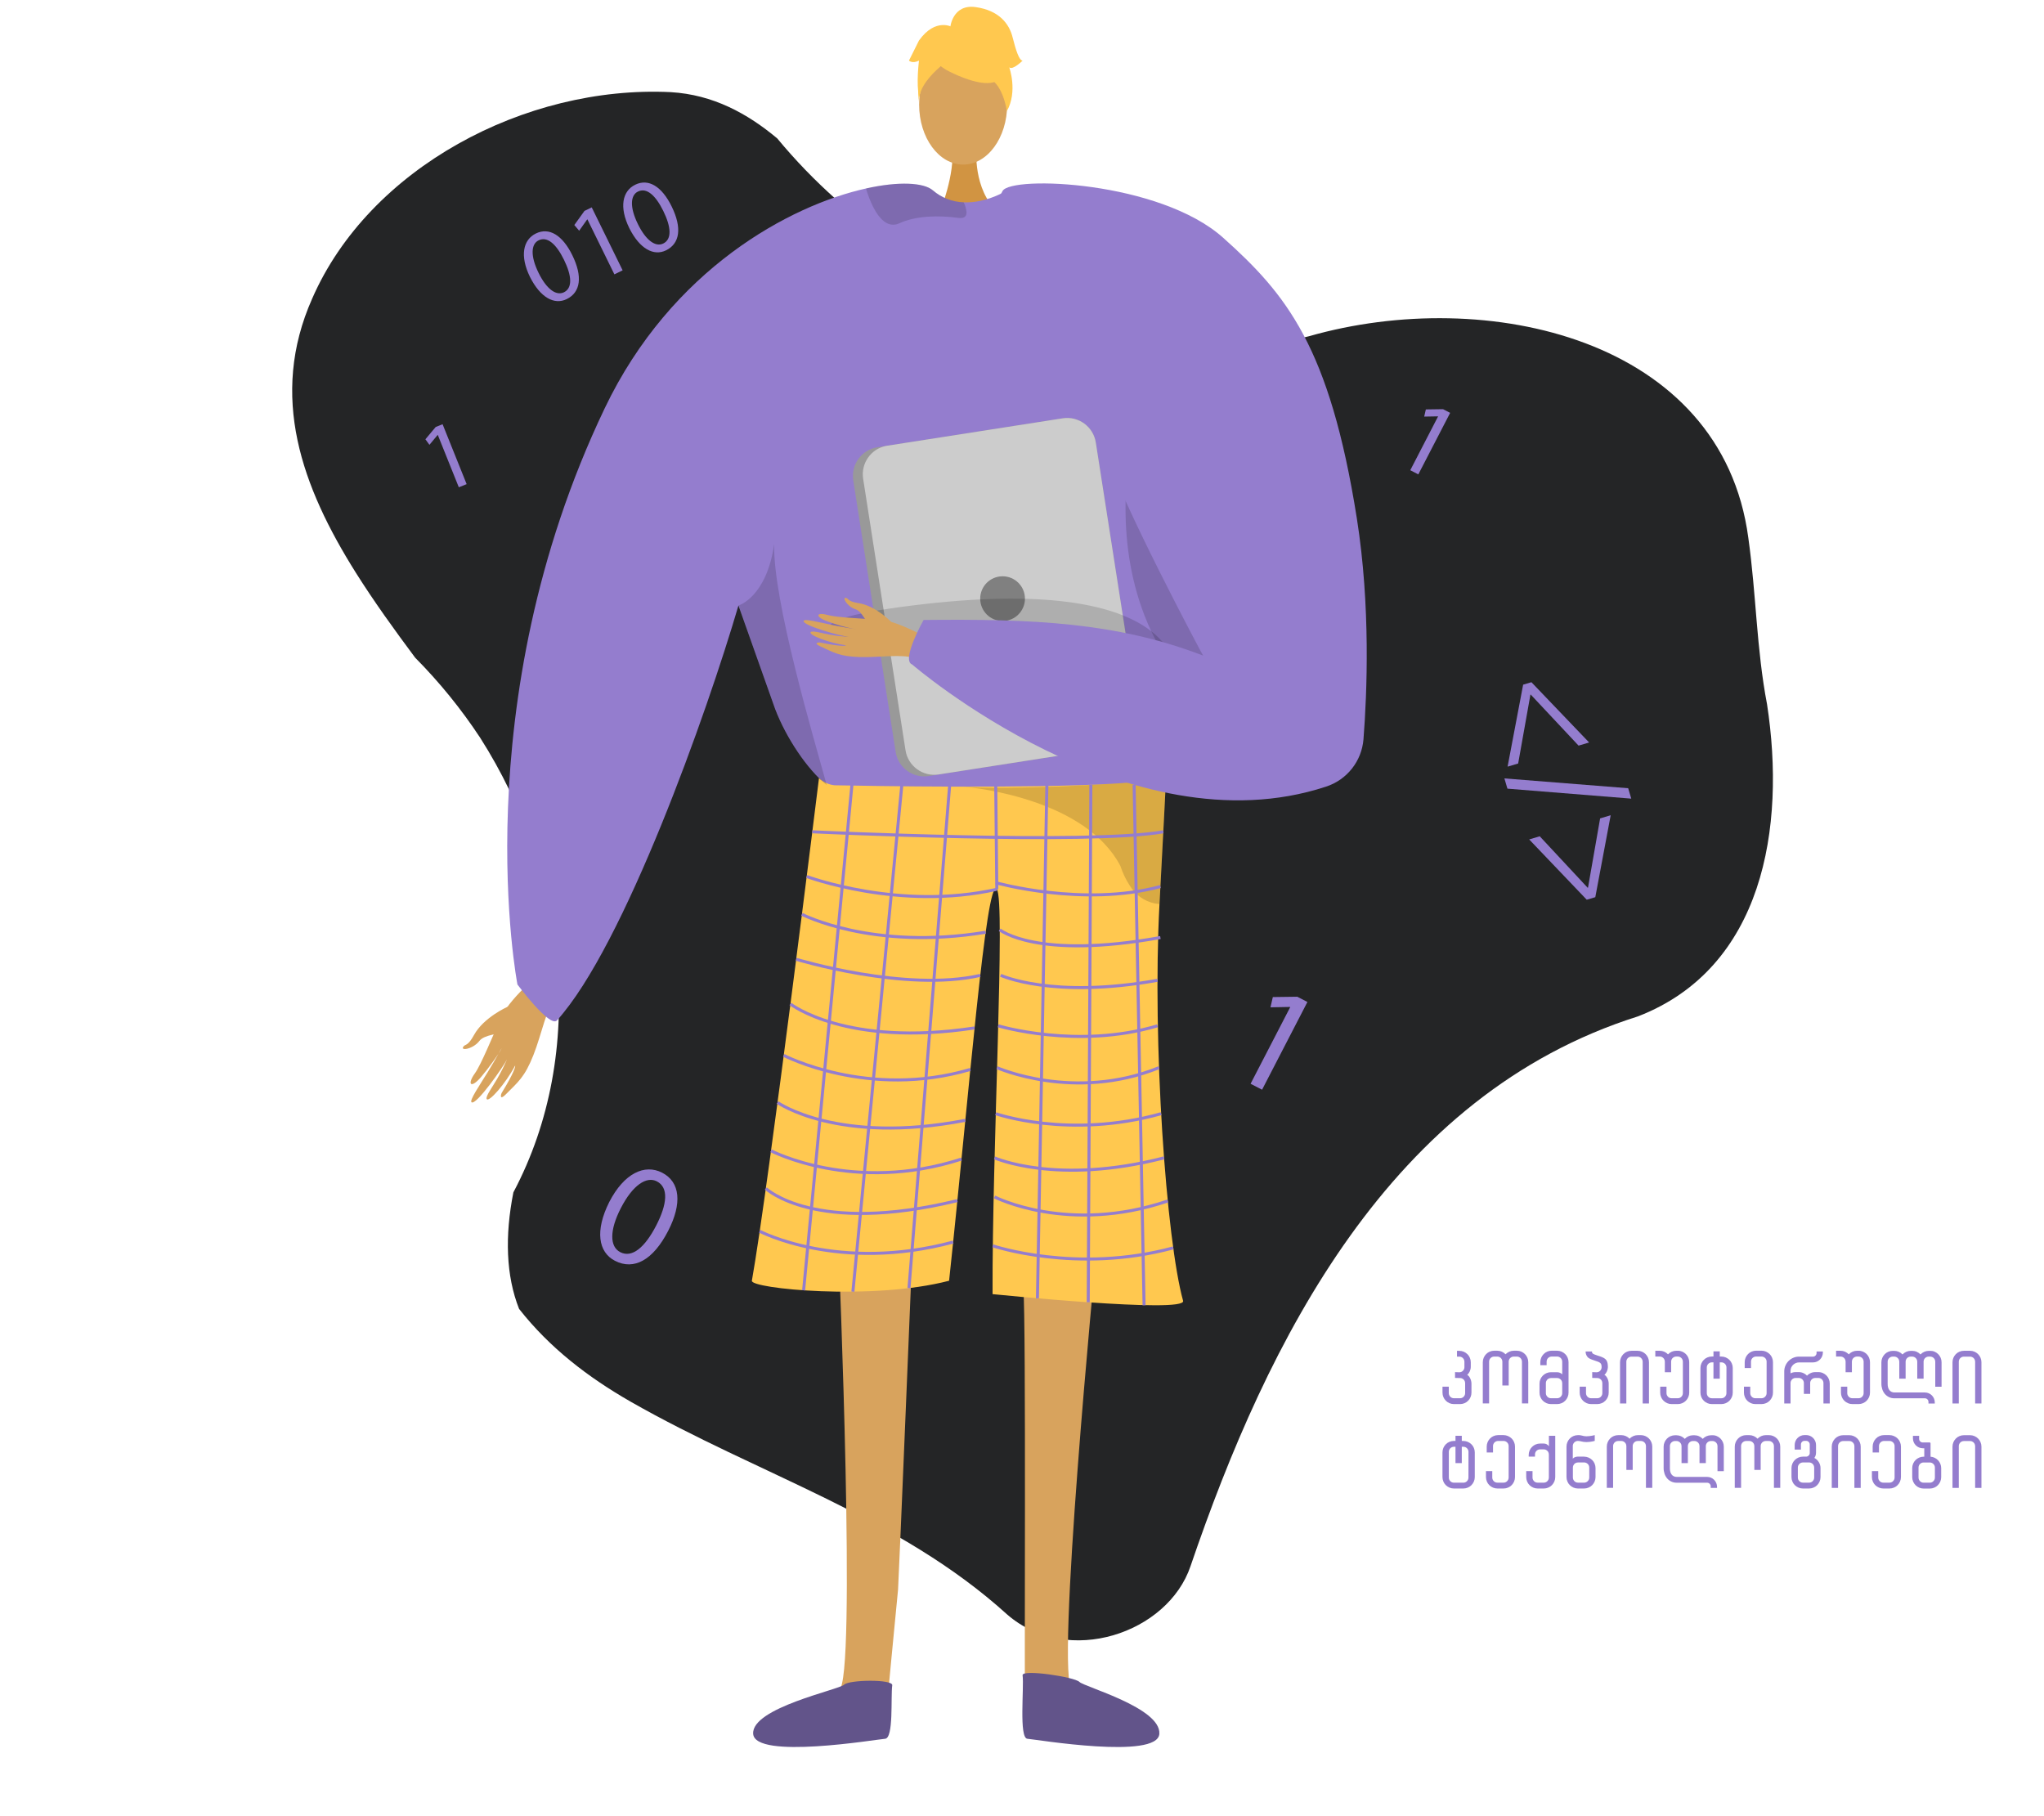 <?xml version="1.0" encoding="utf-8"?>
<!-- Generator: Adobe Illustrator 24.3.0, SVG Export Plug-In . SVG Version: 6.00 Build 0)  -->
<svg version="1.1" id="Layer_1" xmlns="http://www.w3.org/2000/svg" xmlns:xlink="http://www.w3.org/1999/xlink" x="0px" y="0px"
	 viewBox="0 0 678 602.35" style="enable-background:new 0 0 678 602.35;" xml:space="preserve">
<style type="text/css">
	.st0{fill:#242526;}
	.st1{fill-rule:evenodd;clip-rule:evenodd;fill:#D8A35D;}
	.st2{fill:#D8A35D;}
	.st3{fill:#D19442;}
	.st4{fill:#947DCE;}
	.st5{fill:#FFC84F;}
	.st6{opacity:0.15;enable-background:new    ;}
	.st7{fill:#62548A;}
	.st8{opacity:0.3;}
	.st9{opacity:0.5;enable-background:new    ;}
	.st10{fill:#999999;}
	.st11{fill:#CCCCCC;}
	.st12{fill:#808080;}
	.st13{fill:none;stroke:#947DCE;stroke-miterlimit:10;}
</style>
<g transform="translate(-633.531 -145)">
	<g transform="translate(299.012 17.648)">
		<g transform="matrix(1, 0, 0, 1, 334.52, 127.35)">
			<path class="st0" d="M172.18,434.14c10.15,12.93,22.86,22.65,36.91,30.72c42.82,24.45,88.95,37.98,125.01,70.66
				c20.19,17.5,53.3,6.18,60.8-16.06c25.55-74.89,66.13-156.37,148.4-182.34c20.76-8.03,33.05-23.67,39.36-42.43
				c6.3-18.75,6.62-40.62,3.47-61.09c-3.53-18.47-3.56-36.35-6.21-55.21c-8.81-66.18-86.83-83.67-145.68-66.88
				c-15.64,4.21-31.38,2.66-46.8,1.17c-12.58-1.12-25.02-3.4-37.18-6.81c-36.22-10.08-68.49-31.01-92.46-59.97
				c-9.87-8.24-21.25-14.51-35.36-15.34c-48.34-2.33-100.06,25.28-118.89,68.48c-14.4,32.43-3.43,62.45,14.53,91
				c5.99,9.51,12.75,18.87,19.62,28.09c8.05,8.12,15.28,17.02,21.57,26.57c28.77,45.07,35.77,104.15,11.02,150.78
				C167.44,409.9,167.81,423.11,172.18,434.14z"/>
		</g>
		<g transform="translate(488.036 129.604)">
			<g transform="translate(0 317.776)">
				<path class="st1" d="M14.79,13.94c0,0-7.87,3.45-11.1,9.36c-1.92,3.51-2.83,3.08-3.33,3.62c-1.69,1.77,2.96,1.14,5.1-1.65
					c1.74-2.27,6.65-2.12,8.14-3.33s4.87-5.21,4.68-6.58S14.79,13.94,14.79,13.94z"/>
				<path class="st1" d="M28.45,0C27.65,1.01,15.99,10.52,13,16.88S6.17,32.99,3.97,36.03c-2.58,3.59-1.36,5.17,2.06,1.2
					c2.23-2.58,6.22-8.07,6.76-9.41c0.27-0.65-1.86,3.43-4.52,7.74c-2.82,4.58-6.16,9.45-5.37,10.02
					c1.54,1.1,10.55-11.78,11.74-14.2c-0.95,2.17-2.02,4.28-3.2,6.34c-1.61,2.8-3.91,5.84-3.54,6.74c0.59,1.42,6.3-5.07,9.42-11
					c0.24-0.04-0.17,2.1-4.36,8.9c-0.42,0.68-0.78,2.68,1.22,0.67c4.2-4.24,6.32-5.75,9.22-13.05c2.83-7.11,4.22-15.59,7.83-20.14
					L28.45,0z"/>
			</g>
			<path class="st2" d="M210.08,413.69c0,0-13.77,142.06-7.92,144.51c10.5,4.46,51.63,19.03,6.29,15.83
				c-23.29,1.4-21.59-3.8-21.95-8.21c-0.3-3.6,0.39-130.74-0.57-140.63c-0.21-2.21-0.34-3.55-0.34-3.55L210.08,413.69z"/>
			<path class="st2" d="M124.7,413.69c0,0,5.97,142.06,0.11,144.51c-10.5,4.46-51.63,19.03-6.29,15.83
				c23.29,1.4,21.59-3.8,21.95-8.21c0.3-3.6,2.94-30.95,3.9-40.84c0.21-2.21,4.78-113.32,4.78-113.32L124.7,413.69z"/>
			<path class="st3" d="M170.36,47.09c0,0-1.21,13.54,7.14,21.02s-19.24,0-19.24,0s5.14-12.96,3.98-21.02S170.36,47.09,170.36,47.09
				z"/>
			<ellipse class="st2" cx="165.96" cy="32.42" rx="14.6" ry="19.92"/>
			<path class="st4" d="M261.17,177.34c-0.31,4.89-5.37,27.04-11.69,46.74c-5.18,16.17-11.22,30.68-16.19,32.69
				c-11.02,4.43-94.24,10.52-111.35,2.36c-0.4-0.3-0.83-0.62-1.24-0.98c-6.42-5.22-13.38-15.53-17.08-25.19
				c0-0.01-9.84-27.73-11.84-33.38c-0.02-0.05-0.03-0.1-0.05-0.14c-0.07-0.22-0.14-0.43-0.22-0.63c-0.02-0.08-0.05-0.14-0.08-0.22
				C81.08,233.94,53.52,311.6,31.23,336.2c-2.34,2.58-13.11-11.91-13.11-11.91s-18-92.93,28.95-191.13
				c22.1-46.23,61.54-67.32,86.72-72.91c10.9-2.43,19.13-1.95,22.13,0.64c2.84,2.45,6.44,3.85,10.19,3.96
				c1.92,0.08,3.84-0.1,5.72-0.52c2.09-0.46,4.13-1.15,6.07-2.06c0.93-0.43,1.47-0.74,1.47-0.74c5.16-0.37,10.34-0.06,15.41,0.92
				C251.77,73.6,261.68,169.12,261.17,177.34z"/>
			<path class="st5" d="M118.14,255.85c1.41,1.31,3.2,2.14,5.11,2.36c12,0.24,63.83,1.12,91.95-0.49
				c9.92-0.57,16.89-1.45,18.11-2.79c0,0.04,0,0.08-0.01,0.11c-0.07,1.55-0.96,19.29-2.21,42.55
				c-2.46,45.91,2.28,111.67,7.83,131.62c1.2,4.31-63.2-2.22-63.2-2.22c-0.18-47.38,4.32-130.56,1.41-134.29
				c-3.53-4.54-9.26,68.63-15.83,129.85c-25.5,6.65-65.89,2.61-65.42,0C101.42,391.51,118.14,255.85,118.14,255.85z"/>
			<path class="st6" d="M91.44,198.58c0.02,0.08,0.05,0.14,0.08,0.22c0.08,0.2,0.16,0.41,0.22,0.63c0.02,0.04,0.03,0.09,0.05,0.14
				c2.01,5.64,11.84,33.36,11.84,33.38c3.69,9.66,10.66,19.97,17.08,25.19c-4.36-15.78-17.94-61.52-17.42-79.94
				C100.7,195.96,91.44,198.57,91.44,198.58z"/>
			<path class="st6" d="M224.66,132.5c0,0-27.58,82.32,48.93,117.28l1.55,1.04l-0.4-19.36c0,0-36.05-50.31-36.19-51.6
				S224.66,132.5,224.66,132.5z"/>
			<path class="st6" d="M167.09,68.12c0.04,1.32-0.65,2.18-2.77,1.9c-6.61-0.9-14.07-0.71-19.49,1.77c-1.42,0.71-3.1,0.64-4.46-0.19
				c-3.47-2.03-5.62-8.08-6.47-10.77c-0.06-0.19-0.09-0.39-0.09-0.59c10.9-2.43,19.13-1.95,22.13,0.64
				c2.84,2.45,6.44,3.85,10.19,3.96C166.65,65.87,166.98,66.98,167.09,68.12z"/>
			<path class="st7" d="M142.44,556.72c0.27-2.05-14.32-1.86-15.97-0.19s-30.74,7.67-30.16,16.3s40.88,1.85,43.76,1.64
				S141.91,560.75,142.44,556.72z"/>
			<path class="st7" d="M185.68,553.39c-0.27-2.05,17.2,0.55,18.85,2.22s27.08,8.58,26.51,17.22s-40.88,1.85-43.76,1.64
				S186.22,557.42,185.68,553.39z"/>
			<g transform="translate(165.408 254.92)" class="st8">
				<path d="M0.58,3.74C0.38,3.72,0.18,3.71,0,3.69C0,3.69,0.21,3.71,0.58,3.74z"/>
				<path class="st9" d="M0.58,3.74c15.44,1.23,49.2-0.95,49.2-0.95C59.7,2.22,66.66,1.34,67.89,0c0,0.04,0,0.08-0.01,0.11
					c-0.07,1.55-0.96,19.29-2.21,42.55c-0.54-0.02-1.09-0.09-1.62-0.19c-3.41-0.73-6.37-2.83-8.17-5.81
					c-1.35-2.06-2.42-4.3-3.18-6.64C41.18,8.12,5.53,4.19,0.58,3.74z"/>
			</g>
			<g transform="translate(147.986)">
				<g transform="translate(3.081 5.553)">
					<path class="st5" d="M9.41,15.44c0,0,25.27,14.01,17.77-8.48C21.99-8.61-7.83,5.41,9.41,15.44z"/>
					<path class="st5" d="M13.07,10.07c0,0-14.14,8.39-12.78,16.81c0,0-3.12-25.13,10.94-25.76s19.5,0.73,18.25,27.3
						C29.49,28.41,25.41,7.27,13.07,10.07z"/>
				</g>
				<path class="st5" d="M13.7,6.83c0,0,0.71-7.83,8.47-6.72s11.09,5.54,12.2,9.98s2.22,7.76,3.33,7.76c0,0-3.33,3.33-4.43,2.22
					c0,0,2.88,7.97-0.78,14.52c0,0-1.44-10.09-6.98-11.19S13.7,6.83,13.7,6.83z"/>
				<path class="st5" d="M14.41,6.76c0,0-5.54-3.33-11.09,4.43L0,17.85c0,0,1.11,1.11,3.33,0c0,0-1.01,7.81,0.05,12.22l3.28-13.33
					L14.41,6.76z"/>
			</g>
			<path class="st10" d="M129.51,157.07l14.06,90.07c0.82,5.24,5.73,8.83,10.98,8.02l61.47-9.6c0.15-0.02,0.29-0.05,0.43-0.09
				c5.03-1.01,8.37-5.82,7.57-10.89l-14.06-90.07c-0.82-5.24-5.73-8.82-10.96-8.01c0,0-0.01,0-0.01,0l-58.62,9.15l-2.85,0.44
				C132.28,146.91,128.7,151.82,129.51,157.07C129.51,157.06,129.51,157.07,129.51,157.07z"/>
			<path class="st11" d="M132.79,156.54l14.06,90.07c0.82,5.24,5.73,8.82,10.96,8.01c0,0,0.01,0,0.01,0l58.62-9.15
				c5.03-1.01,8.37-5.82,7.57-10.89l-14.05-90.07c-0.82-5.24-5.73-8.82-10.96-8.01c0,0-0.01,0-0.01,0l-58.62,9.15
				C135.34,146.66,132,151.46,132.79,156.54z"/>
			<circle class="st12" cx="179.04" cy="196.31" r="7.42"/>
			<path class="st6" d="M236.36,220.6c0,0,1.44-33.11-87.26-22.02s66.53,21.07,66.53,21.07L236.36,220.6z"/>
			<g transform="translate(113.043 58.591)">
				<g transform="translate(0 137.442)">
					<path class="st1" d="M44.31,14.95c-1.05-0.35-12.15-7-18.16-7.55S11.14,6.59,8.04,5.71C4.39,4.67,3.46,6.12,7.67,7.73
						c3.11,1.17,6.32,2.08,9.58,2.71c0.6,0.02-3.32-0.5-7.58-1.39C5.15,8.12,0.24,6.84,0.01,7.65c-0.44,1.56,12.61,5.08,14.91,5.33
						c-2.03-0.14-4.05-0.38-6.06-0.73c-2.73-0.48-5.87-1.45-6.48-0.89c-0.97,0.89,5.94,3.6,11.65,4.4c0.1,0.18-1.74,0.48-8.46-0.92
						c-0.67-0.14-2.39,0.15-0.18,1.18c4.65,2.15,6.49,3.42,13.24,3.63c6.58,0.2,13.83-1.15,18.56,0.44L44.31,14.95z"/>
					<path class="st1" d="M29.05,8c0,0-5.09-5.35-10.81-6.23c-3.4-0.52-3.32-1.38-3.9-1.63c-1.92-0.85-0.06,2.72,2.83,3.64
						c2.35,0.74,3.66,4.75,5.07,5.6s5.63,2.41,6.68,1.86S29.05,8,29.05,8z"/>
				</g>
				<path class="st4" d="M139.17,18.02c20.89,18.69,35.34,36.04,44.35,93.14c4.57,28.97,3.38,57.93,2.19,73.21
					c-0.59,7.25-5.48,13.44-12.4,15.69C107.87,221.65,36,159.55,36,159.55c-3.75-1.39,3.8-14.76,3.8-14.76
					c36.18-0.38,63.9,0.73,92.72,11.82c-0.15-0.07-28.34-53.03-32.16-67.64C90.37,50.67,57.48,17.52,65.99,2.5
					C68.93-2.69,118.1-0.83,139.17,18.02z"/>
			</g>
			<g transform="translate(113.043 254.725)">
				<line class="st13" x1="16.35" y1="0" x2="0" y2="171"/>
				<line class="st13" x1="32.58" y1="3.42" x2="16.35" y2="171.44"/>
				<line class="st13" x1="48.45" y1="3.42" x2="34.95" y2="170.27"/>
				<line class="st13" x1="63.73" y1="3.42" x2="64.08" y2="37.98"/>
				<line class="st13" x1="80.69" y1="3.42" x2="77.56" y2="173.65"/>
				<line class="st13" x1="95.28" y1="3.31" x2="94.41" y2="174.97"/>
				<line class="st13" x1="109.63" y1="3.31" x2="112.93" y2="175.96"/>
			</g>
			<path class="st13" d="M115.93,273.64c0,0,92.09,4.35,116.42,0"/>
			<path class="st13" d="M177.12,292.71c-32.22,7.3-63.06-4.24-63.06-4.24"/>
			<path class="st13" d="M176.77,290.53c0,0,29.08,8.17,54.62,1.27"/>
			<path class="st13" d="M112.48,301c0,0,23.22,12.16,60.94,5.96"/>
			<path class="st13" d="M110.58,315.92c0,0,36.13,11.03,61.05,5.35"/>
			<path class="st13" d="M108.67,330.75c0,0,18.4,14.43,61.07,7.95"/>
			<path class="st13" d="M106.45,347.8c0,0,28.06,14.66,61.89,4.66"/>
			<path class="st13" d="M104.39,363.43c0,0,19.87,14.11,62.28,5.91"/>
			<path class="st13" d="M102.23,379.44c0,0,27.43,14.34,63.17,2.75"/>
			<path class="st13" d="M100.51,391.94c0,0,16.18,15.57,63.53,4.03"/>
			<path class="st13" d="M98.47,406.13c0,0,26.17,13.79,64.17,3.59"/>
			<path class="st13" d="M178.09,306.13c0,0,12.15,10.03,53.3,2.58"/>
			<path class="st13" d="M178.41,321.23c0,0,17.05,7.95,52.01,1.67"/>
			<path class="st13" d="M177.58,337.99c0,0,26.32,7.93,52.84,0"/>
			<path class="st13" d="M177.2,351.88c0,0,25.59,11.38,53.72,0"/>
			<path class="st13" d="M176.77,367.14c0,0,24.36,8.55,54.86,0"/>
			<path class="st13" d="M176.38,381.79c0,0,20.53,9.21,56.22,0"/>
			<path class="st13" d="M176.38,394.75c0,0,24.38,12.56,57.46,1.34"/>
			<path class="st13" d="M175.79,410.96c0,0,27.73,9.4,59.85,0.69"/>
		</g>
		<g transform="translate(406.263 160.232)">
			<g transform="matrix(0.839, 0.545, -0.545, 0.839, 124.116, 14.838)">
				<path class="st4" d="M15.04,34.22c6.79,4.05,9.03,8.81,6.39,13.23c-2.33,3.9-7.56,4.36-14.2,0.48c-6.69-4-8.65-9.08-6.23-13.14
					C3.51,30.58,8.68,30.43,15.04,34.22z M8.87,45.24c5.19,3.1,9.09,3.26,10.56,0.81c1.65-2.76-0.78-6.01-5.88-9.05
					c-4.91-2.93-8.89-3.6-10.55-0.81C1.58,38.55,3.44,42,8.87,45.24z"/>
				<path class="st4" d="M12.78,21.54l-0.04,0.06l-0.2,4.59l-2.37-0.71l0.27-5.75l1.38-2.3l19.96,11.92l-1.56,2.61L12.78,21.54z"/>
				<path class="st4" d="M33.85,2.72c6.79,4.05,9.03,8.81,6.39,13.23c-2.33,3.9-7.56,4.36-14.2,0.48c-6.69-4-8.65-9.08-6.23-13.14
					C22.32-0.92,27.49-1.07,33.85,2.72z M27.68,13.74c5.19,3.1,9.09,3.26,10.56,0.81c1.65-2.76-0.78-6.01-5.88-9.05
					c-4.91-2.93-8.89-3.6-10.55-0.81C20.39,7.06,22.25,10.5,27.68,13.74z"/>
			</g>
			<g transform="matrix(0.891, 0.454, -0.454, 0.891, 434.38, 192.454)">
				<path class="st4" d="M2.08,0l26.13,9.12l-2.65,2.52L3.74,3.76L3.66,3.83l6.74,22.19l-2.65,2.52L0,1.97L2.08,0z"/>
				<path class="st4" d="M8.58,32.5l38.06-15.74l2.48,2.61l-38.1,15.7L8.58,32.5z"/>
				<path class="st4" d="M51.18,55.95L25.09,46.8l2.65-2.52l21.92,7.99l0.08-0.07l-6.85-22.3l2.65-2.52l7.79,26.53L51.18,55.95z"/>
			</g>
			<g transform="translate(127.346 355)">
				<path class="st4" d="M22.55,20.36c-4.98,9.69-11.33,13.2-17.65,9.95c-5.57-2.86-6.66-10.02-1.9-19.5
					C7.92,1.25,14.75-1.9,20.54,1.08C26.55,4.17,27.22,11.28,22.55,20.36z M6.84,12.84c-3.81,7.41-3.69,12.8-0.19,14.6
					c3.95,2.03,8.2-1.61,11.95-8.89c3.61-7.02,4.18-12.55,0.18-14.6C15.41,2.22,10.83,5.08,6.84,12.84L6.84,12.84z"/>
			</g>
			<g transform="translate(69.364 107.829)">
				<path class="st4" d="M4.11,3.55L4.05,3.57L1.34,6.83L0,4.99l3.41-4.07L5.7,0l7.98,19.87l-2.6,1.04L4.11,3.55z"/>
			</g>
			<g transform="translate(343.079 297.718)">
				<path class="st4" d="M13.15,3.44l-0.09-0.05L6.59,3.51l0.79-3.4L15.49,0l3.36,1.74L3.81,30.84L0,28.87L13.15,3.44z"/>
			</g>
			<g transform="translate(396.045 102.838)">
				<path class="st4" d="M9.22,2.41L9.16,2.38L4.62,2.46l0.55-2.38L10.87,0l2.36,1.22L2.67,21.63L0,20.25L9.22,2.41z"/>
			</g>
		</g>
	</g>
	<g transform="translate(716.231 127.91)">
		<g>
			<path class="st4" d="M403.98,473.12c0.18,0.08,0.33,0.2,0.46,0.35c0.18,0.2,0.34,0.42,0.46,0.66c0.15,0.28,0.27,0.57,0.35,0.88
				c0.09,0.33,0.14,0.67,0.14,1.01V479c0,0.51-0.1,1.01-0.3,1.48c-0.19,0.45-0.47,0.86-0.81,1.21c-0.34,0.35-0.75,0.63-1.2,0.81
				c-0.47,0.2-0.96,0.3-1.47,0.3h-2.04c-0.51,0-1.01-0.1-1.48-0.3c-0.45-0.19-0.85-0.47-1.2-0.81c-0.34-0.35-0.62-0.76-0.81-1.21
				c-0.2-0.47-0.3-0.97-0.3-1.48v-1.97h2.09v2.13c0,0.23,0.04,0.45,0.13,0.66c0.09,0.2,0.21,0.38,0.36,0.54
				c0.15,0.16,0.34,0.28,0.54,0.37c0.21,0.09,0.43,0.13,0.66,0.13h2.04c0.23,0,0.45-0.04,0.66-0.13c0.2-0.09,0.39-0.21,0.54-0.37
				c0.15-0.16,0.27-0.34,0.36-0.54c0.09-0.21,0.13-0.43,0.13-0.66v-3.3c0.01-0.69-0.4-1.31-1.03-1.57
				c-0.21-0.09-0.43-0.13-0.66-0.13l-1.66-0.04v-1.92l1.42,0.05c0.23,0,0.45-0.04,0.66-0.13c0.2-0.09,0.39-0.21,0.54-0.37
				c0.15-0.16,0.27-0.34,0.36-0.54c0.09-0.21,0.13-0.43,0.13-0.66v-1.79c0.01-0.69-0.4-1.31-1.03-1.57
				c-0.21-0.09-0.43-0.13-0.66-0.13h-0.77v-1.92h0.77c0.51,0,1.01,0.1,1.48,0.3c0.45,0.19,0.86,0.47,1.21,0.81
				c0.35,0.34,0.63,0.76,0.81,1.21c0.2,0.47,0.3,0.97,0.3,1.48v1.46c0,0.52-0.11,1.04-0.32,1.52
				C404.64,472.38,404.35,472.78,403.98,473.12z"/>
			<path class="st4" d="M421.92,465.4c0.45,0.19,0.85,0.47,1.2,0.81c0.34,0.35,0.62,0.76,0.81,1.21c0.2,0.47,0.3,0.97,0.3,1.48
				v13.68h-2.09v-13.84c0.01-0.69-0.4-1.31-1.03-1.57c-0.21-0.09-0.43-0.13-0.66-0.13h-1.02c-0.23,0-0.45,0.04-0.66,0.13
				c-0.2,0.09-0.38,0.21-0.54,0.36c-0.15,0.16-0.28,0.34-0.36,0.54c-0.09,0.21-0.13,0.44-0.13,0.67v7.89h-2.1v-7.89
				c0.01-0.69-0.4-1.31-1.03-1.57c-0.21-0.09-0.43-0.13-0.66-0.13h-1.02c-0.23,0-0.45,0.04-0.66,0.13c-0.2,0.09-0.38,0.21-0.54,0.36
				c-0.15,0.16-0.28,0.34-0.36,0.54c-0.09,0.21-0.13,0.44-0.13,0.67v13.84h-2.09V468.9c0-0.51,0.1-1.01,0.3-1.48
				c0.19-0.45,0.47-0.86,0.81-1.21c0.34-0.35,0.75-0.63,1.2-0.81c0.47-0.2,0.96-0.3,1.47-0.3h1.02c0.52,0,1.04,0.11,1.52,0.32
				c0.47,0.21,0.89,0.5,1.24,0.87c0.71-0.76,1.7-1.19,2.74-1.19h1.02C420.97,465.1,421.46,465.2,421.92,465.4z"/>
			<path class="st4" d="M433.79,465.1c0.51,0,1.01,0.1,1.48,0.3c0.45,0.19,0.86,0.47,1.21,0.81c0.35,0.34,0.63,0.76,0.81,1.21
				c0.2,0.47,0.3,0.97,0.3,1.48V479c0,0.51-0.1,1.01-0.3,1.48c-0.19,0.45-0.47,0.86-0.81,1.21c-0.34,0.35-0.76,0.63-1.21,0.81
				c-0.47,0.2-0.97,0.3-1.48,0.3h-2.03c-0.51,0-1.01-0.1-1.48-0.3c-0.45-0.19-0.86-0.47-1.21-0.81c-0.35-0.34-0.63-0.76-0.81-1.21
				c-0.2-0.47-0.3-0.97-0.3-1.48v-2.98c0-0.51,0.1-1.01,0.3-1.48c0.19-0.45,0.47-0.85,0.81-1.2c0.35-0.34,0.76-0.62,1.21-0.81
				c0.47-0.2,0.97-0.3,1.48-0.3h2.03c0.16,0,0.33,0.02,0.49,0.05c0.17,0.03,0.33,0.08,0.48,0.15c0.15,0.06,0.29,0.14,0.42,0.23
				c0.12,0.08,0.22,0.18,0.31,0.3v-4.23c0.01-0.69-0.4-1.31-1.03-1.57c-0.21-0.09-0.43-0.13-0.66-0.13h-1.79
				c-0.23,0-0.45,0.04-0.66,0.13c-0.2,0.09-0.38,0.21-0.54,0.36c-0.15,0.16-0.28,0.34-0.36,0.54c-0.09,0.21-0.13,0.44-0.13,0.67
				v1.17h-2.09v-1.01c0-0.51,0.1-1.01,0.3-1.48c0.19-0.45,0.47-0.86,0.81-1.21c0.34-0.35,0.75-0.63,1.2-0.81
				c0.47-0.2,0.97-0.3,1.48-0.3h1.77V465.1z M435.49,475.86c0.01-0.69-0.4-1.31-1.03-1.57c-0.21-0.09-0.43-0.13-0.66-0.13h-2.03
				c-0.69-0.01-1.31,0.4-1.57,1.03c-0.09,0.21-0.13,0.44-0.13,0.67v3.3c0,0.23,0.04,0.45,0.13,0.66c0.09,0.2,0.21,0.38,0.36,0.54
				c0.15,0.16,0.34,0.28,0.54,0.37c0.21,0.09,0.44,0.13,0.67,0.13h2.03c0.23,0,0.45-0.04,0.66-0.13c0.2-0.09,0.39-0.21,0.54-0.37
				c0.15-0.16,0.27-0.34,0.36-0.54c0.09-0.21,0.13-0.43,0.13-0.66V475.86z"/>
			<path class="st4" d="M449.49,473.12c0.18,0.07,0.35,0.2,0.47,0.35c0.18,0.2,0.33,0.42,0.46,0.66c0.15,0.28,0.27,0.57,0.35,0.88
				c0.09,0.33,0.14,0.67,0.14,1.01V479c0,0.51-0.1,1.01-0.3,1.48c-0.19,0.45-0.47,0.86-0.81,1.21c-0.34,0.35-0.76,0.63-1.21,0.81
				c-0.47,0.2-0.97,0.3-1.48,0.3h-2.03c-0.51,0-1.01-0.1-1.48-0.3c-0.45-0.19-0.86-0.47-1.21-0.81c-0.35-0.34-0.63-0.76-0.81-1.21
				c-0.2-0.47-0.3-0.97-0.3-1.48v-1.97h2.1v2.13c0,0.23,0.04,0.45,0.13,0.66c0.09,0.2,0.21,0.38,0.36,0.54
				c0.15,0.16,0.34,0.28,0.54,0.37c0.21,0.09,0.43,0.13,0.66,0.13h2.03c0.23,0,0.46-0.04,0.67-0.13c0.2-0.08,0.39-0.21,0.54-0.37
				c0.15-0.16,0.27-0.34,0.36-0.54c0.09-0.21,0.13-0.43,0.13-0.66v-3.3c0.01-0.69-0.4-1.31-1.03-1.57
				c-0.21-0.09-0.44-0.13-0.67-0.13l-1.66-0.04v-1.92l1.43,0.05c0.23,0,0.45-0.04,0.66-0.13c0.2-0.09,0.39-0.21,0.54-0.37
				c0.15-0.16,0.27-0.34,0.36-0.54c0.09-0.21,0.13-0.43,0.13-0.66c0.01-0.3-0.03-0.6-0.12-0.89c-0.08-0.21-0.21-0.4-0.39-0.54
				c-0.21-0.16-0.44-0.28-0.69-0.37c-0.28-0.1-0.62-0.22-1.01-0.35c-0.41-0.14-0.75-0.26-1.03-0.36c-0.24-0.08-0.47-0.18-0.7-0.3
				c-0.17-0.09-0.34-0.2-0.49-0.32c-0.15-0.13-0.28-0.28-0.39-0.45c-0.17-0.24-0.3-0.5-0.38-0.78c-0.08-0.27-0.11-0.56-0.11-0.84
				h2.12c0,0.09,0,0.18,0.01,0.27c0,0.08,0.02,0.16,0.06,0.23c0.07,0.1,0.16,0.19,0.26,0.25c0.15,0.09,0.3,0.17,0.46,0.23
				c0.2,0.08,0.46,0.18,0.78,0.28s0.72,0.24,1.21,0.4c0.43,0.14,0.85,0.33,1.24,0.56c0.3,0.18,0.56,0.42,0.76,0.71
				c0.19,0.29,0.32,0.62,0.38,0.97c0.08,0.45,0.11,0.9,0.11,1.35c-0.03,0.48-0.15,0.96-0.35,1.4
				C450.1,472.42,449.83,472.81,449.49,473.12z"/>
			<path class="st4" d="M461.96,465.42c0.45,0.19,0.85,0.47,1.2,0.81c0.34,0.35,0.62,0.76,0.81,1.21c0.2,0.47,0.3,0.97,0.3,1.48
				v13.68h-2.09v-13.84c0.01-0.69-0.4-1.31-1.03-1.57c-0.21-0.09-0.43-0.13-0.66-0.13h-2.04c-0.23,0-0.45,0.04-0.66,0.13
				c-0.2,0.09-0.38,0.21-0.54,0.36c-0.15,0.16-0.28,0.34-0.36,0.54c-0.09,0.21-0.13,0.44-0.13,0.67v13.84h-2.09v-13.68
				c0-0.51,0.1-1.01,0.3-1.48c0.19-0.45,0.47-0.86,0.81-1.21c0.34-0.35,0.75-0.63,1.2-0.81c0.47-0.2,0.97-0.3,1.48-0.3h2.04
				C461,465.12,461.5,465.22,461.96,465.42z"/>
			<path class="st4" d="M475.3,465.4c0.45,0.19,0.86,0.47,1.21,0.81c0.35,0.34,0.63,0.76,0.81,1.21c0.2,0.47,0.3,0.97,0.3,1.48V479
				c0,0.51-0.1,1.01-0.3,1.48c-0.19,0.45-0.47,0.86-0.81,1.21c-0.34,0.35-0.76,0.63-1.21,0.81c-0.47,0.2-0.97,0.3-1.48,0.3h-2.03
				c-0.51,0-1.01-0.1-1.48-0.3c-0.45-0.19-0.86-0.47-1.21-0.81c-0.35-0.34-0.63-0.76-0.81-1.21c-0.2-0.47-0.3-0.97-0.3-1.48v-1.97
				h2.09v2.13c0,0.23,0.04,0.45,0.13,0.66c0.09,0.2,0.21,0.38,0.36,0.54c0.15,0.16,0.34,0.28,0.54,0.37
				c0.21,0.09,0.44,0.13,0.67,0.13h2.03c0.23,0,0.46-0.04,0.67-0.13c0.2-0.08,0.39-0.21,0.54-0.37c0.15-0.16,0.27-0.34,0.36-0.54
				c0.09-0.21,0.13-0.43,0.13-0.66v-10.43c0.01-0.69-0.4-1.31-1.03-1.57c-0.21-0.09-0.44-0.13-0.67-0.13h-0.49
				c-0.23,0-0.45,0.04-0.66,0.13c-0.2,0.09-0.38,0.21-0.54,0.36c-0.16,0.15-0.29,0.34-0.37,0.54c-0.09,0.21-0.13,0.44-0.13,0.67v3.5
				h-2.09v-3.5c0.01-0.69-0.4-1.31-1.03-1.57c-0.21-0.09-0.44-0.13-0.67-0.13h-1.46v-1.92h1.46c0.52,0,1.04,0.11,1.52,0.32
				c0.46,0.21,0.88,0.5,1.23,0.87c0.35-0.37,0.77-0.66,1.23-0.87c0.47-0.21,0.99-0.32,1.51-0.32h0.49
				C474.32,465.1,474.83,465.2,475.3,465.4z"/>
			<path class="st4" d="M488.26,467.03c0.51,0,1.01,0.1,1.48,0.3c0.45,0.19,0.86,0.47,1.21,0.81c0.35,0.34,0.63,0.76,0.81,1.21
				c0.2,0.47,0.3,0.97,0.3,1.48V479c0,0.51-0.1,1.01-0.3,1.48c-0.19,0.45-0.47,0.86-0.81,1.21c-0.34,0.35-0.76,0.63-1.21,0.81
				c-0.47,0.2-0.97,0.3-1.48,0.3h-3.12c-0.51,0-1.01-0.1-1.48-0.3c-0.45-0.19-0.86-0.47-1.21-0.81c-0.35-0.34-0.63-0.76-0.81-1.21
				c-0.2-0.47-0.3-0.97-0.3-1.48v-8.18c0-0.51,0.1-1.01,0.3-1.48c0.19-0.45,0.47-0.86,0.81-1.21c0.34-0.35,0.76-0.63,1.21-0.81
				c0.47-0.2,0.97-0.3,1.48-0.3h0.52v-1.7h2.09v1.7L488.26,467.03L488.26,467.03z M489.97,470.65c0-0.23-0.04-0.45-0.13-0.66
				c-0.09-0.2-0.21-0.38-0.36-0.54c-0.16-0.15-0.34-0.28-0.54-0.36c-0.21-0.09-0.44-0.13-0.67-0.13h-0.52v5.41h-2.09v-5.41h-0.52
				c-0.23,0-0.45,0.04-0.66,0.13c-0.2,0.09-0.38,0.21-0.54,0.36c-0.15,0.16-0.28,0.34-0.36,0.54c-0.09,0.21-0.13,0.43-0.13,0.66
				v8.52c0,0.23,0.04,0.45,0.13,0.66c0.09,0.2,0.21,0.38,0.36,0.54c0.15,0.16,0.34,0.28,0.54,0.37c0.21,0.09,0.43,0.13,0.66,0.13
				h3.12c0.23,0,0.46-0.04,0.67-0.13c0.2-0.08,0.39-0.21,0.54-0.37c0.15-0.16,0.27-0.34,0.36-0.54c0.09-0.21,0.13-0.43,0.13-0.66
				L489.97,470.65L489.97,470.65z"/>
			<path class="st4" d="M503.08,465.4c0.45,0.19,0.86,0.47,1.21,0.81c0.35,0.34,0.63,0.76,0.81,1.21c0.2,0.47,0.3,0.97,0.3,1.48V479
				c0,0.51-0.1,1.01-0.3,1.48c-0.19,0.45-0.47,0.86-0.81,1.21c-0.34,0.35-0.76,0.63-1.21,0.81c-0.47,0.2-0.97,0.3-1.48,0.3h-2.03
				c-0.51,0-1.01-0.1-1.48-0.3c-0.45-0.19-0.86-0.47-1.21-0.81c-0.35-0.34-0.63-0.76-0.81-1.21c-0.2-0.47-0.3-0.97-0.3-1.48v-1.97
				h2.09v2.13c0,0.23,0.04,0.45,0.13,0.66c0.09,0.2,0.21,0.38,0.36,0.54c0.15,0.16,0.34,0.28,0.54,0.37
				c0.21,0.09,0.44,0.13,0.67,0.13h2.03c0.23,0,0.45-0.04,0.66-0.13c0.2-0.09,0.39-0.21,0.54-0.37c0.15-0.16,0.28-0.34,0.37-0.54
				c0.09-0.21,0.13-0.43,0.13-0.66v-10.43c0-0.23-0.04-0.46-0.13-0.67c-0.08-0.2-0.21-0.39-0.37-0.54
				c-0.16-0.15-0.34-0.27-0.54-0.36c-0.21-0.09-0.43-0.13-0.66-0.13h-1.79c-0.23,0-0.45,0.04-0.66,0.13
				c-0.2,0.09-0.38,0.21-0.54,0.36c-0.15,0.16-0.28,0.34-0.36,0.54c-0.09,0.21-0.13,0.44-0.13,0.67v2.11h-2.09v-1.95
				c0-0.51,0.1-1.01,0.3-1.48c0.19-0.45,0.47-0.86,0.81-1.21c0.34-0.35,0.75-0.63,1.2-0.81c0.47-0.2,0.97-0.3,1.48-0.3h1.79
				C502.11,465.09,502.61,465.2,503.08,465.4z"/>
			<path class="st4" d="M521.92,472.49c0.45,0.19,0.85,0.47,1.2,0.81c0.35,0.34,0.62,0.75,0.81,1.2c0.2,0.47,0.3,0.97,0.3,1.48v6.61
				h-2.09v-6.77c0-0.23-0.04-0.45-0.13-0.66c-0.09-0.2-0.21-0.38-0.36-0.54c-0.16-0.15-0.34-0.28-0.54-0.36
				c-0.21-0.09-0.43-0.13-0.66-0.13h-1.01c-0.69-0.01-1.31,0.4-1.57,1.03c-0.09,0.21-0.13,0.43-0.13,0.66v3.6h-2.09v-3.6
				c0-0.23-0.04-0.45-0.13-0.66c-0.09-0.2-0.21-0.39-0.37-0.54c-0.16-0.15-0.34-0.27-0.54-0.36c-0.21-0.09-0.43-0.13-0.66-0.13
				h-1.02c-0.69-0.01-1.31,0.4-1.57,1.03c-0.09,0.21-0.13,0.43-0.13,0.66v6.77h-2.09v-10.63c0-0.66,0.13-1.31,0.39-1.91
				c0.5-1.17,1.43-2.1,2.6-2.6c0.6-0.26,1.25-0.4,1.91-0.39h4.63c0.16,0,0.31-0.03,0.46-0.09c0.29-0.13,0.51-0.35,0.64-0.64
				c0.06-0.15,0.09-0.3,0.09-0.46v-0.53h2.09v0.38c0,0.86-0.35,1.69-0.96,2.3c-0.3,0.29-0.65,0.53-1.03,0.7
				c-0.4,0.17-0.83,0.26-1.27,0.26h-4.65c-0.37,0-0.74,0.07-1.08,0.22c-0.33,0.14-0.64,0.35-0.9,0.6c-0.26,0.25-0.46,0.55-0.61,0.88
				c-0.15,0.34-0.22,0.71-0.22,1.08v0.84c0.53-0.27,1.12-0.41,1.71-0.4h1.02c0.52-0.01,1.03,0.1,1.51,0.31
				c0.46,0.2,0.88,0.49,1.23,0.86c0.34-0.37,0.76-0.66,1.22-0.86c0.48-0.21,1-0.32,1.53-0.31h1.01
				C520.96,472.19,521.46,472.29,521.92,472.49z"/>
			<path class="st4" d="M535.26,465.4c0.45,0.19,0.86,0.47,1.21,0.81c0.35,0.34,0.63,0.76,0.81,1.21c0.2,0.47,0.3,0.97,0.3,1.48V479
				c0,0.51-0.1,1.01-0.3,1.48c-0.19,0.45-0.47,0.86-0.81,1.21c-0.34,0.35-0.76,0.63-1.21,0.81c-0.47,0.2-0.97,0.3-1.48,0.3h-2.03
				c-0.51,0-1.01-0.1-1.48-0.3c-0.45-0.19-0.86-0.47-1.21-0.81c-0.35-0.34-0.63-0.76-0.81-1.21c-0.2-0.47-0.3-0.97-0.3-1.48v-1.97
				h2.09v2.13c0,0.23,0.04,0.45,0.13,0.66c0.09,0.2,0.21,0.38,0.36,0.54c0.15,0.16,0.34,0.28,0.54,0.37
				c0.21,0.09,0.44,0.13,0.67,0.13h2.03c0.23,0,0.46-0.04,0.67-0.13c0.2-0.08,0.39-0.21,0.54-0.37c0.15-0.16,0.27-0.34,0.36-0.54
				c0.09-0.21,0.13-0.43,0.13-0.66v-10.43c0.01-0.69-0.4-1.31-1.03-1.57c-0.21-0.09-0.44-0.13-0.67-0.13h-0.49
				c-0.23,0-0.45,0.04-0.66,0.13c-0.2,0.09-0.38,0.21-0.54,0.36c-0.16,0.15-0.29,0.34-0.37,0.54c-0.09,0.21-0.13,0.44-0.13,0.67v3.5
				h-2.09v-3.5c0.01-0.69-0.4-1.31-1.03-1.57c-0.21-0.09-0.44-0.13-0.67-0.13h-1.46v-1.92h1.46c0.52,0,1.04,0.11,1.52,0.32
				c0.46,0.21,0.88,0.5,1.23,0.87c0.35-0.37,0.77-0.66,1.23-0.87c0.47-0.21,0.99-0.32,1.51-0.32h0.49
				C534.28,465.1,534.79,465.2,535.26,465.4z"/>
			<path class="st4" d="M559.01,465.42c0.45,0.19,0.85,0.47,1.2,0.81c0.34,0.35,0.62,0.76,0.81,1.21c0.2,0.47,0.3,0.97,0.3,1.48
				v8.13h-2.09v-8.3c0.01-0.69-0.4-1.31-1.03-1.57c-0.21-0.09-0.43-0.13-0.66-0.13h-0.49c-0.23,0-0.45,0.04-0.66,0.13
				c-0.2,0.09-0.38,0.21-0.54,0.36c-0.15,0.16-0.28,0.34-0.36,0.54c-0.09,0.21-0.13,0.44-0.13,0.67v5.62h-2.1v-5.62
				c0.01-0.69-0.4-1.31-1.03-1.57c-0.21-0.09-0.43-0.13-0.66-0.13h-0.48c-0.23,0-0.45,0.04-0.66,0.13c-0.2,0.09-0.38,0.21-0.54,0.36
				c-0.15,0.16-0.28,0.34-0.36,0.54c-0.09,0.21-0.13,0.44-0.13,0.67v5.62h-2.1v-5.62c0.01-0.69-0.4-1.31-1.03-1.57
				c-0.21-0.09-0.43-0.13-0.66-0.13h-0.47c-0.23,0-0.45,0.04-0.66,0.13c-0.2,0.09-0.38,0.21-0.54,0.36
				c-0.16,0.15-0.29,0.34-0.37,0.54c-0.09,0.21-0.13,0.44-0.13,0.67v7.43c0,0.36,0.05,0.73,0.14,1.08c0.08,0.32,0.22,0.62,0.42,0.88
				c0.18,0.25,0.42,0.45,0.7,0.59c0.31,0.15,0.65,0.23,1,0.22h10.1c1.8,0.01,3.26,1.47,3.27,3.27v0.39h-2.09v-0.53
				c0-0.16-0.03-0.31-0.09-0.46c-0.06-0.14-0.15-0.28-0.26-0.39c-0.11-0.11-0.24-0.2-0.38-0.26c-0.15-0.06-0.3-0.09-0.46-0.09
				h-10.08c-0.63,0.01-1.25-0.12-1.82-0.39c-0.52-0.25-0.99-0.61-1.37-1.05c-0.38-0.46-0.68-0.98-0.86-1.55
				c-0.2-0.62-0.31-1.26-0.3-1.91v-7.04c0-0.51,0.1-1.01,0.3-1.48c0.19-0.45,0.47-0.86,0.81-1.21c0.34-0.35,0.75-0.63,1.2-0.81
				c0.47-0.2,0.96-0.3,1.47-0.3h0.47c0.52,0,1.04,0.11,1.52,0.32c0.47,0.21,0.89,0.5,1.24,0.87c0.35-0.37,0.77-0.66,1.23-0.87
				c0.47-0.21,0.99-0.32,1.51-0.32h0.48c0.52,0,1.04,0.11,1.51,0.32c0.46,0.21,0.88,0.5,1.23,0.87c0.72-0.76,1.72-1.19,2.76-1.19
				h0.49C558.07,465.13,558.56,465.22,559.01,465.42z"/>
			<path class="st4" d="M572.24,465.42c0.45,0.19,0.85,0.47,1.2,0.81c0.34,0.35,0.62,0.76,0.81,1.21c0.2,0.47,0.3,0.97,0.3,1.48
				v13.68h-2.09v-13.84c0.01-0.69-0.4-1.31-1.03-1.57c-0.21-0.09-0.43-0.13-0.66-0.13h-2.04c-0.23,0-0.45,0.04-0.66,0.13
				c-0.2,0.09-0.38,0.21-0.54,0.36c-0.15,0.16-0.28,0.34-0.36,0.54c-0.09,0.21-0.13,0.44-0.13,0.67v13.84h-2.09v-13.68
				c0-0.51,0.1-1.01,0.3-1.48c0.19-0.45,0.47-0.86,0.81-1.21c0.34-0.35,0.75-0.63,1.2-0.81c0.47-0.2,0.97-0.3,1.48-0.3h2.04
				C571.28,465.12,571.78,465.22,572.24,465.42z"/>
		</g>
		<g>
			<path class="st4" d="M402.69,495.03c0.51,0,1.01,0.1,1.48,0.3c0.45,0.19,0.86,0.47,1.21,0.81c0.35,0.34,0.63,0.76,0.81,1.21
				c0.2,0.47,0.3,0.97,0.3,1.48V507c0,0.51-0.1,1.01-0.3,1.48c-0.19,0.45-0.47,0.86-0.81,1.21c-0.34,0.35-0.76,0.63-1.21,0.81
				c-0.47,0.2-0.97,0.3-1.48,0.3h-3.12c-0.51,0-1.01-0.1-1.48-0.3c-0.45-0.19-0.86-0.47-1.21-0.81c-0.35-0.34-0.63-0.76-0.81-1.21
				c-0.2-0.47-0.3-0.97-0.3-1.48v-8.18c0-0.51,0.1-1.01,0.3-1.48c0.19-0.45,0.47-0.86,0.81-1.21c0.34-0.35,0.76-0.63,1.21-0.81
				c0.47-0.2,0.97-0.3,1.48-0.3h0.52v-1.7h2.09v1.7L402.69,495.03L402.69,495.03z M404.4,498.65c0-0.23-0.04-0.45-0.13-0.66
				c-0.09-0.2-0.21-0.38-0.36-0.54c-0.16-0.15-0.34-0.28-0.54-0.36c-0.21-0.09-0.44-0.13-0.67-0.13h-0.52v5.41h-2.09v-5.41h-0.52
				c-0.23,0-0.45,0.04-0.66,0.13c-0.2,0.09-0.38,0.21-0.54,0.36c-0.15,0.16-0.28,0.34-0.36,0.54c-0.09,0.21-0.13,0.43-0.13,0.66
				v8.52c0,0.23,0.04,0.45,0.13,0.66c0.09,0.2,0.21,0.38,0.36,0.54c0.15,0.16,0.34,0.28,0.54,0.37c0.21,0.09,0.43,0.13,0.66,0.13
				h3.12c0.23,0,0.46-0.04,0.67-0.13c0.2-0.08,0.39-0.21,0.54-0.37c0.15-0.16,0.27-0.34,0.36-0.54c0.09-0.21,0.13-0.43,0.13-0.66
				L404.4,498.65L404.4,498.65z"/>
			<path class="st4" d="M417.51,493.4c0.45,0.19,0.86,0.47,1.21,0.81c0.35,0.34,0.63,0.76,0.81,1.21c0.2,0.47,0.3,0.97,0.3,1.48V507
				c0,0.51-0.1,1.01-0.3,1.48c-0.19,0.45-0.47,0.86-0.81,1.21c-0.34,0.35-0.76,0.63-1.21,0.81c-0.47,0.2-0.97,0.3-1.48,0.3H414
				c-0.51,0-1.01-0.1-1.48-0.3c-0.45-0.19-0.86-0.47-1.21-0.81c-0.35-0.34-0.63-0.76-0.81-1.21c-0.2-0.47-0.3-0.97-0.3-1.48v-1.97
				h2.09v2.13c0,0.23,0.04,0.45,0.13,0.66c0.09,0.2,0.21,0.38,0.36,0.54c0.15,0.16,0.34,0.28,0.54,0.37
				c0.21,0.09,0.44,0.13,0.67,0.13h2.03c0.23,0,0.45-0.04,0.66-0.13c0.2-0.09,0.39-0.21,0.54-0.37c0.15-0.16,0.28-0.34,0.37-0.54
				c0.09-0.21,0.13-0.43,0.13-0.66v-10.43c0-0.23-0.04-0.46-0.13-0.67c-0.08-0.2-0.21-0.39-0.37-0.54
				c-0.16-0.15-0.34-0.27-0.54-0.36c-0.21-0.09-0.43-0.13-0.66-0.13h-1.79c-0.23,0-0.45,0.04-0.66,0.13
				c-0.2,0.09-0.38,0.21-0.54,0.36c-0.15,0.16-0.28,0.34-0.36,0.54c-0.09,0.21-0.13,0.44-0.13,0.67v2.11h-2.09v-1.95
				c0-0.51,0.1-1.01,0.3-1.48c0.19-0.45,0.47-0.86,0.81-1.21c0.34-0.35,0.75-0.63,1.2-0.81c0.47-0.2,0.97-0.3,1.48-0.3h1.79
				C416.54,493.09,417.04,493.2,417.51,493.4z"/>
			<path class="st4" d="M433.18,493.33V507c0,0.51-0.1,1.01-0.3,1.48c-0.19,0.45-0.47,0.86-0.81,1.21
				c-0.34,0.35-0.76,0.63-1.21,0.81c-0.47,0.2-0.97,0.3-1.48,0.3h-2.03c-0.51,0-1.01-0.1-1.48-0.3c-0.45-0.19-0.86-0.47-1.21-0.81
				c-0.35-0.34-0.63-0.76-0.81-1.21c-0.2-0.47-0.3-0.97-0.3-1.48v-1.97h2.09v2.13c0,0.23,0.04,0.45,0.13,0.66
				c0.09,0.2,0.21,0.38,0.36,0.54c0.15,0.16,0.34,0.28,0.54,0.37c0.21,0.09,0.44,0.13,0.67,0.13h2.03c0.23,0,0.45-0.04,0.66-0.13
				c0.2-0.09,0.39-0.21,0.54-0.37c0.15-0.16,0.27-0.34,0.36-0.54c0.09-0.21,0.13-0.43,0.13-0.66v-7.64c0.01-0.69-0.4-1.31-1.03-1.57
				c-0.21-0.09-0.43-0.13-0.66-0.13h-1.22c-0.23,0-0.45,0.04-0.66,0.13c-0.2,0.09-0.38,0.21-0.54,0.36
				c-0.15,0.16-0.28,0.34-0.36,0.54c-0.09,0.21-0.13,0.44-0.13,0.67v0.71h-2.09v-0.55c0-0.51,0.1-1.01,0.3-1.48
				c0.38-0.9,1.11-1.63,2.01-2.01c0.47-0.2,0.97-0.3,1.48-0.3h1.22c0.33,0,0.65,0.07,0.94,0.22c0.31,0.16,0.57,0.39,0.76,0.67v-3.47
				h2.1L433.18,493.33z"/>
			<path class="st4" d="M442.74,500.24c0.51,0,1.01,0.1,1.48,0.3c0.45,0.19,0.86,0.47,1.21,0.81c0.35,0.34,0.63,0.75,0.81,1.2
				c0.2,0.47,0.3,0.97,0.3,1.48V507c0,0.51-0.1,1.01-0.3,1.48c-0.19,0.45-0.47,0.86-0.81,1.21c-0.34,0.35-0.76,0.63-1.21,0.81
				c-0.47,0.2-0.97,0.3-1.48,0.3h-2.03c-0.51,0-1.01-0.1-1.48-0.3c-0.45-0.19-0.86-0.47-1.21-0.81c-0.35-0.34-0.63-0.76-0.81-1.21
				c-0.2-0.47-0.3-0.97-0.3-1.48v-10.1c0-0.51,0.1-1.01,0.3-1.48c0.19-0.45,0.47-0.86,0.81-1.21c0.34-0.35,0.75-0.63,1.2-0.81
				c0.47-0.2,0.98-0.3,1.49-0.3c0.3-0.01,0.61,0.01,0.91,0.06c0.22,0.04,0.42,0.08,0.6,0.13c0.18,0.05,0.36,0.1,0.54,0.13
				c0.25,0.04,0.51,0.06,0.76,0.06c0.32,0,0.65-0.02,0.97-0.06c0.33-0.04,0.62-0.08,0.89-0.13c0.3-0.05,0.6-0.12,0.9-0.2v1.92
				c-0.27,0.08-0.57,0.14-0.88,0.2c-0.27,0.05-0.56,0.09-0.89,0.13c-0.33,0.04-0.67,0.06-1,0.06c-0.29,0-0.59-0.02-0.88-0.06
				c-0.25-0.04-0.48-0.08-0.69-0.13s-0.41-0.1-0.61-0.13c-0.21-0.04-0.42-0.06-0.63-0.06c-0.23,0-0.45,0.04-0.66,0.13
				c-0.2,0.09-0.38,0.21-0.54,0.36c-0.16,0.15-0.28,0.34-0.37,0.54c-0.09,0.21-0.13,0.44-0.13,0.67v4.18
				c0.21-0.24,0.49-0.42,0.79-0.52c0.3-0.1,0.61-0.16,0.93-0.16h2.02V500.24z M444.46,503.86c0-0.23-0.04-0.46-0.13-0.67
				c-0.08-0.2-0.21-0.39-0.37-0.54c-0.16-0.15-0.34-0.27-0.54-0.36c-0.21-0.09-0.43-0.13-0.66-0.13h-2.03
				c-0.69-0.01-1.31,0.4-1.57,1.03c-0.09,0.21-0.13,0.44-0.13,0.67v3.3c0,0.23,0.04,0.45,0.13,0.66c0.09,0.2,0.21,0.38,0.36,0.54
				c0.15,0.16,0.34,0.28,0.54,0.37c0.21,0.09,0.44,0.13,0.67,0.13h2.03c0.23,0,0.45-0.04,0.66-0.13c0.2-0.09,0.39-0.21,0.54-0.37
				c0.15-0.16,0.28-0.34,0.37-0.54c0.09-0.21,0.13-0.43,0.13-0.66V503.86z"/>
			<path class="st4" d="M463.05,493.4c0.45,0.19,0.85,0.47,1.2,0.81c0.34,0.35,0.62,0.76,0.81,1.21c0.2,0.47,0.3,0.97,0.3,1.48
				v13.68h-2.09v-13.84c0.01-0.69-0.4-1.31-1.03-1.57c-0.21-0.09-0.43-0.13-0.66-0.13h-1.02c-0.23,0-0.45,0.04-0.66,0.13
				c-0.2,0.09-0.38,0.21-0.54,0.36c-0.15,0.16-0.28,0.34-0.36,0.54c-0.09,0.21-0.13,0.44-0.13,0.67v7.89h-2.1v-7.89
				c0.01-0.69-0.4-1.31-1.03-1.57c-0.21-0.09-0.43-0.13-0.66-0.13h-1.02c-0.23,0-0.45,0.04-0.66,0.13c-0.2,0.09-0.38,0.21-0.54,0.36
				c-0.15,0.16-0.28,0.34-0.36,0.54c-0.09,0.21-0.13,0.44-0.13,0.67v13.84h-2.09V496.9c0-0.51,0.1-1.01,0.3-1.48
				c0.19-0.45,0.47-0.86,0.81-1.21c0.34-0.35,0.75-0.63,1.2-0.81c0.47-0.2,0.96-0.3,1.47-0.3h1.02c0.52,0,1.04,0.11,1.52,0.32
				c0.47,0.21,0.89,0.5,1.24,0.87c0.71-0.76,1.7-1.19,2.74-1.19h1.02C462.1,493.1,462.59,493.2,463.05,493.4z"/>
			<path class="st4" d="M486.78,493.42c0.45,0.19,0.85,0.47,1.2,0.81c0.34,0.35,0.62,0.76,0.81,1.21c0.2,0.47,0.3,0.97,0.3,1.48
				v8.13H487v-8.3c0.01-0.69-0.4-1.31-1.03-1.57c-0.21-0.09-0.43-0.13-0.66-0.13h-0.49c-0.23,0-0.45,0.04-0.66,0.13
				c-0.2,0.09-0.38,0.21-0.54,0.36c-0.15,0.16-0.28,0.34-0.36,0.54c-0.09,0.21-0.13,0.44-0.13,0.67v5.62h-2.1v-5.62
				c0.01-0.69-0.4-1.31-1.03-1.57c-0.21-0.09-0.43-0.13-0.66-0.13h-0.48c-0.23,0-0.45,0.04-0.66,0.13c-0.2,0.09-0.38,0.21-0.54,0.36
				c-0.15,0.16-0.28,0.34-0.36,0.54c-0.09,0.21-0.13,0.44-0.13,0.67v5.62h-2.1v-5.62c0.01-0.69-0.4-1.31-1.03-1.57
				c-0.21-0.09-0.43-0.13-0.66-0.13h-0.47c-0.23,0-0.45,0.04-0.66,0.13c-0.2,0.09-0.38,0.21-0.54,0.36
				c-0.16,0.15-0.29,0.34-0.37,0.54c-0.09,0.21-0.13,0.44-0.13,0.67v7.43c0,0.36,0.05,0.73,0.14,1.08c0.08,0.32,0.22,0.62,0.42,0.88
				c0.18,0.25,0.42,0.45,0.7,0.59c0.31,0.15,0.65,0.23,1,0.22h10.1c1.8,0.01,3.26,1.47,3.27,3.27v0.39h-2.09v-0.53
				c0-0.16-0.03-0.31-0.09-0.46c-0.06-0.14-0.15-0.28-0.26-0.39c-0.11-0.11-0.24-0.2-0.38-0.26c-0.15-0.06-0.3-0.09-0.46-0.09
				h-10.08c-0.63,0.01-1.25-0.12-1.82-0.39c-0.52-0.25-0.99-0.61-1.37-1.05c-0.38-0.46-0.68-0.98-0.86-1.55
				c-0.2-0.62-0.31-1.26-0.3-1.91v-7.04c0-0.51,0.1-1.01,0.3-1.48c0.19-0.45,0.47-0.86,0.81-1.21c0.34-0.35,0.75-0.63,1.2-0.81
				c0.47-0.2,0.96-0.3,1.47-0.3h0.47c0.52,0,1.04,0.11,1.52,0.32c0.47,0.21,0.89,0.5,1.24,0.87c0.35-0.37,0.77-0.66,1.23-0.87
				c0.47-0.21,0.99-0.32,1.51-0.32h0.48c0.52,0,1.04,0.11,1.51,0.32c0.46,0.21,0.88,0.5,1.23,0.87c0.72-0.76,1.72-1.19,2.76-1.19
				h0.49C485.84,493.12,486.33,493.22,486.78,493.42z"/>
			<path class="st4" d="M505.5,493.4c0.45,0.19,0.85,0.47,1.2,0.81c0.34,0.35,0.62,0.76,0.81,1.21c0.2,0.47,0.3,0.97,0.3,1.48v13.68
				h-2.09v-13.84c0.01-0.69-0.4-1.31-1.03-1.57c-0.21-0.09-0.43-0.13-0.66-0.13h-1.02c-0.23,0-0.45,0.04-0.66,0.13
				c-0.2,0.09-0.38,0.21-0.54,0.36c-0.15,0.16-0.28,0.34-0.36,0.54c-0.09,0.21-0.13,0.44-0.13,0.67v7.89h-2.1v-7.89
				c0.01-0.69-0.4-1.31-1.03-1.57c-0.21-0.09-0.43-0.13-0.66-0.13h-1.02c-0.23,0-0.45,0.04-0.66,0.13c-0.2,0.09-0.38,0.21-0.54,0.36
				c-0.15,0.16-0.28,0.34-0.36,0.54c-0.09,0.21-0.13,0.44-0.13,0.67v13.84h-2.09V496.9c0-0.51,0.1-1.01,0.3-1.48
				c0.19-0.45,0.47-0.86,0.81-1.21c0.34-0.35,0.75-0.63,1.2-0.81c0.47-0.2,0.96-0.3,1.47-0.3h1.02c0.52,0,1.04,0.11,1.52,0.32
				c0.47,0.21,0.89,0.5,1.24,0.87c0.71-0.76,1.7-1.19,2.74-1.19h1.02C504.55,493.1,505.04,493.2,505.5,493.4z"/>
			<path class="st4" d="M519.13,500.66c0.3,0.16,0.58,0.36,0.83,0.59c0.25,0.24,0.46,0.5,0.64,0.79c0.18,0.29,0.32,0.61,0.42,0.94
				c0.1,0.34,0.15,0.69,0.15,1.05V507c0,0.51-0.1,1.01-0.3,1.48c-0.19,0.45-0.47,0.86-0.81,1.21c-0.34,0.35-0.76,0.63-1.21,0.81
				c-0.47,0.2-0.97,0.3-1.48,0.3h-2.03c-0.51,0-1.01-0.1-1.48-0.3c-0.45-0.19-0.86-0.47-1.21-0.81c-0.35-0.34-0.63-0.76-0.81-1.21
				c-0.2-0.47-0.3-0.97-0.3-1.48v-2.98c0-0.51,0.1-1.01,0.3-1.48c0.19-0.45,0.47-0.85,0.81-1.2c0.35-0.34,0.76-0.62,1.21-0.81
				c0.47-0.2,0.97-0.3,1.48-0.3h1.15c0.3-0.03,0.58-0.17,0.79-0.39c0.21-0.22,0.33-0.51,0.32-0.82v-2.81c0-0.16-0.03-0.32-0.09-0.47
				c-0.06-0.15-0.15-0.28-0.26-0.39c-0.11-0.11-0.24-0.2-0.38-0.26c-0.15-0.06-0.3-0.09-0.46-0.09h-0.55
				c-0.16,0-0.32,0.03-0.47,0.09c-0.14,0.06-0.27,0.15-0.38,0.26c-0.11,0.11-0.19,0.25-0.25,0.39c-0.06,0.15-0.09,0.31-0.09,0.47
				v1.69h-2.07v-1.55c0-0.44,0.09-0.87,0.26-1.27c0.17-0.39,0.4-0.74,0.7-1.04c0.3-0.3,0.65-0.54,1.04-0.7
				c0.4-0.17,0.83-0.26,1.27-0.26h0.55c0.86,0,1.69,0.35,2.3,0.96c0.3,0.3,0.53,0.65,0.7,1.04c0.17,0.4,0.26,0.83,0.26,1.27v2.53
				c0,0.32-0.04,0.63-0.13,0.94C519.45,500.12,519.31,500.4,519.13,500.66z M519.07,503.86c0.01-0.69-0.4-1.31-1.03-1.57
				c-0.21-0.09-0.44-0.13-0.67-0.13h-2.03c-0.23,0-0.45,0.04-0.66,0.13c-0.2,0.09-0.38,0.21-0.54,0.36
				c-0.15,0.16-0.28,0.34-0.36,0.54c-0.09,0.21-0.13,0.44-0.13,0.67v3.3c0,0.23,0.04,0.45,0.13,0.66c0.09,0.2,0.21,0.38,0.36,0.54
				c0.15,0.16,0.34,0.28,0.54,0.37c0.21,0.09,0.43,0.13,0.66,0.13h2.03c0.23,0,0.46-0.04,0.67-0.13c0.2-0.08,0.39-0.21,0.54-0.37
				c0.15-0.16,0.27-0.34,0.36-0.54c0.09-0.21,0.13-0.43,0.13-0.66L519.07,503.86z"/>
			<path class="st4" d="M532.19,493.42c0.45,0.19,0.85,0.47,1.2,0.81c0.34,0.35,0.62,0.76,0.81,1.21c0.2,0.47,0.3,0.97,0.3,1.48
				v13.68h-2.09v-13.84c0.01-0.69-0.4-1.31-1.03-1.57c-0.21-0.09-0.43-0.13-0.66-0.13h-2.04c-0.23,0-0.45,0.04-0.66,0.13
				c-0.2,0.09-0.38,0.21-0.54,0.36c-0.15,0.16-0.28,0.34-0.36,0.54c-0.09,0.21-0.13,0.44-0.13,0.67v13.84h-2.09v-13.68
				c0-0.51,0.1-1.01,0.3-1.48c0.19-0.45,0.47-0.86,0.81-1.21c0.34-0.35,0.75-0.63,1.2-0.81c0.47-0.2,0.97-0.3,1.48-0.3h2.04
				C531.23,493.12,531.73,493.22,532.19,493.42z"/>
			<path class="st4" d="M545.53,493.4c0.45,0.19,0.86,0.47,1.21,0.81c0.35,0.34,0.63,0.76,0.81,1.21c0.2,0.47,0.3,0.97,0.3,1.48V507
				c0,0.51-0.1,1.01-0.3,1.48c-0.19,0.45-0.47,0.86-0.81,1.21c-0.34,0.35-0.76,0.63-1.21,0.81c-0.47,0.2-0.97,0.3-1.48,0.3h-2.03
				c-0.51,0-1.01-0.1-1.48-0.3c-0.45-0.19-0.86-0.47-1.21-0.81c-0.35-0.34-0.63-0.76-0.81-1.21c-0.2-0.47-0.3-0.97-0.3-1.48v-1.97
				h2.09v2.13c0,0.23,0.04,0.45,0.13,0.66c0.09,0.2,0.21,0.38,0.36,0.54c0.15,0.16,0.34,0.28,0.54,0.37
				c0.21,0.09,0.44,0.13,0.67,0.13h2.03c0.23,0,0.45-0.04,0.66-0.13c0.2-0.09,0.39-0.21,0.54-0.37c0.15-0.16,0.28-0.34,0.37-0.54
				c0.09-0.21,0.13-0.43,0.13-0.66v-10.43c0-0.23-0.04-0.46-0.13-0.67c-0.08-0.2-0.21-0.39-0.37-0.54
				c-0.16-0.15-0.34-0.27-0.54-0.36c-0.21-0.09-0.43-0.13-0.66-0.13h-1.79c-0.23,0-0.45,0.04-0.66,0.13
				c-0.2,0.09-0.38,0.21-0.54,0.36c-0.15,0.16-0.28,0.34-0.36,0.54c-0.09,0.21-0.13,0.44-0.13,0.67v2.11h-2.09v-1.95
				c0-0.51,0.1-1.01,0.3-1.48c0.19-0.45,0.47-0.86,0.81-1.21c0.34-0.35,0.75-0.63,1.2-0.81c0.47-0.2,0.97-0.3,1.48-0.3h1.79
				C544.56,493.09,545.06,493.2,545.53,493.4z"/>
			<path class="st4" d="M557.67,500.25c0.95,0.07,1.84,0.5,2.5,1.19c0.32,0.34,0.58,0.74,0.75,1.18c0.18,0.45,0.28,0.93,0.28,1.42
				v2.98c0,0.51-0.1,1.01-0.3,1.48c-0.19,0.45-0.47,0.86-0.81,1.21c-0.34,0.35-0.75,0.63-1.2,0.81c-0.47,0.2-0.96,0.3-1.47,0.3
				h-2.04c-0.51,0-1.01-0.1-1.48-0.3c-0.45-0.19-0.85-0.47-1.2-0.81c-0.34-0.35-0.62-0.76-0.81-1.21c-0.2-0.47-0.3-0.97-0.3-1.48
				v-2.98c0-0.51,0.1-1.01,0.3-1.48c0.38-0.9,1.11-1.63,2.01-2.01c0.47-0.2,0.97-0.3,1.48-0.3h0.21v-2.8h-0.5
				c-0.86,0-1.69-0.35-2.3-0.96c-0.29-0.3-0.53-0.65-0.7-1.03c-0.17-0.4-0.26-0.83-0.26-1.27v-0.86h2.05v1.01
				c0,0.16,0.03,0.31,0.09,0.46c0.06,0.14,0.15,0.27,0.26,0.38c0.11,0.11,0.24,0.2,0.39,0.26c0.15,0.06,0.3,0.09,0.46,0.09h2.3
				c0.08,0,0.16,0.03,0.21,0.09c0.05,0.06,0.08,0.13,0.08,0.21L557.67,500.25L557.67,500.25z M559.11,503.87
				c0-0.23-0.04-0.46-0.13-0.67c-0.08-0.2-0.21-0.39-0.37-0.54c-0.16-0.15-0.34-0.27-0.54-0.36c-0.21-0.09-0.43-0.13-0.66-0.13
				h-2.04c-0.23,0-0.45,0.04-0.66,0.13c-0.2,0.09-0.38,0.21-0.54,0.36c-0.15,0.16-0.28,0.34-0.36,0.54
				c-0.09,0.21-0.13,0.44-0.13,0.67v3.3c0,0.23,0.04,0.45,0.13,0.66c0.09,0.2,0.21,0.38,0.36,0.54c0.15,0.16,0.34,0.28,0.54,0.37
				c0.21,0.09,0.43,0.13,0.66,0.13h2.04c0.23,0,0.45-0.04,0.66-0.13c0.2-0.09,0.39-0.21,0.54-0.37c0.16-0.16,0.28-0.34,0.37-0.54
				c0.09-0.21,0.13-0.43,0.13-0.66V503.87z"/>
			<path class="st4" d="M572.24,493.42c0.45,0.19,0.85,0.47,1.2,0.81c0.34,0.35,0.62,0.76,0.81,1.21c0.2,0.47,0.3,0.97,0.3,1.48
				v13.68h-2.09v-13.84c0.01-0.69-0.4-1.31-1.03-1.57c-0.21-0.09-0.43-0.13-0.66-0.13h-2.04c-0.23,0-0.45,0.04-0.66,0.13
				c-0.2,0.09-0.38,0.21-0.54,0.36c-0.15,0.16-0.28,0.34-0.36,0.54c-0.09,0.21-0.13,0.44-0.13,0.67v13.84h-2.09v-13.68
				c0-0.51,0.1-1.01,0.3-1.48c0.19-0.45,0.47-0.86,0.81-1.21c0.34-0.35,0.75-0.63,1.2-0.81c0.47-0.2,0.97-0.3,1.48-0.3h2.04
				C571.28,493.12,571.78,493.22,572.24,493.42z"/>
		</g>
	</g>
</g>
</svg>
